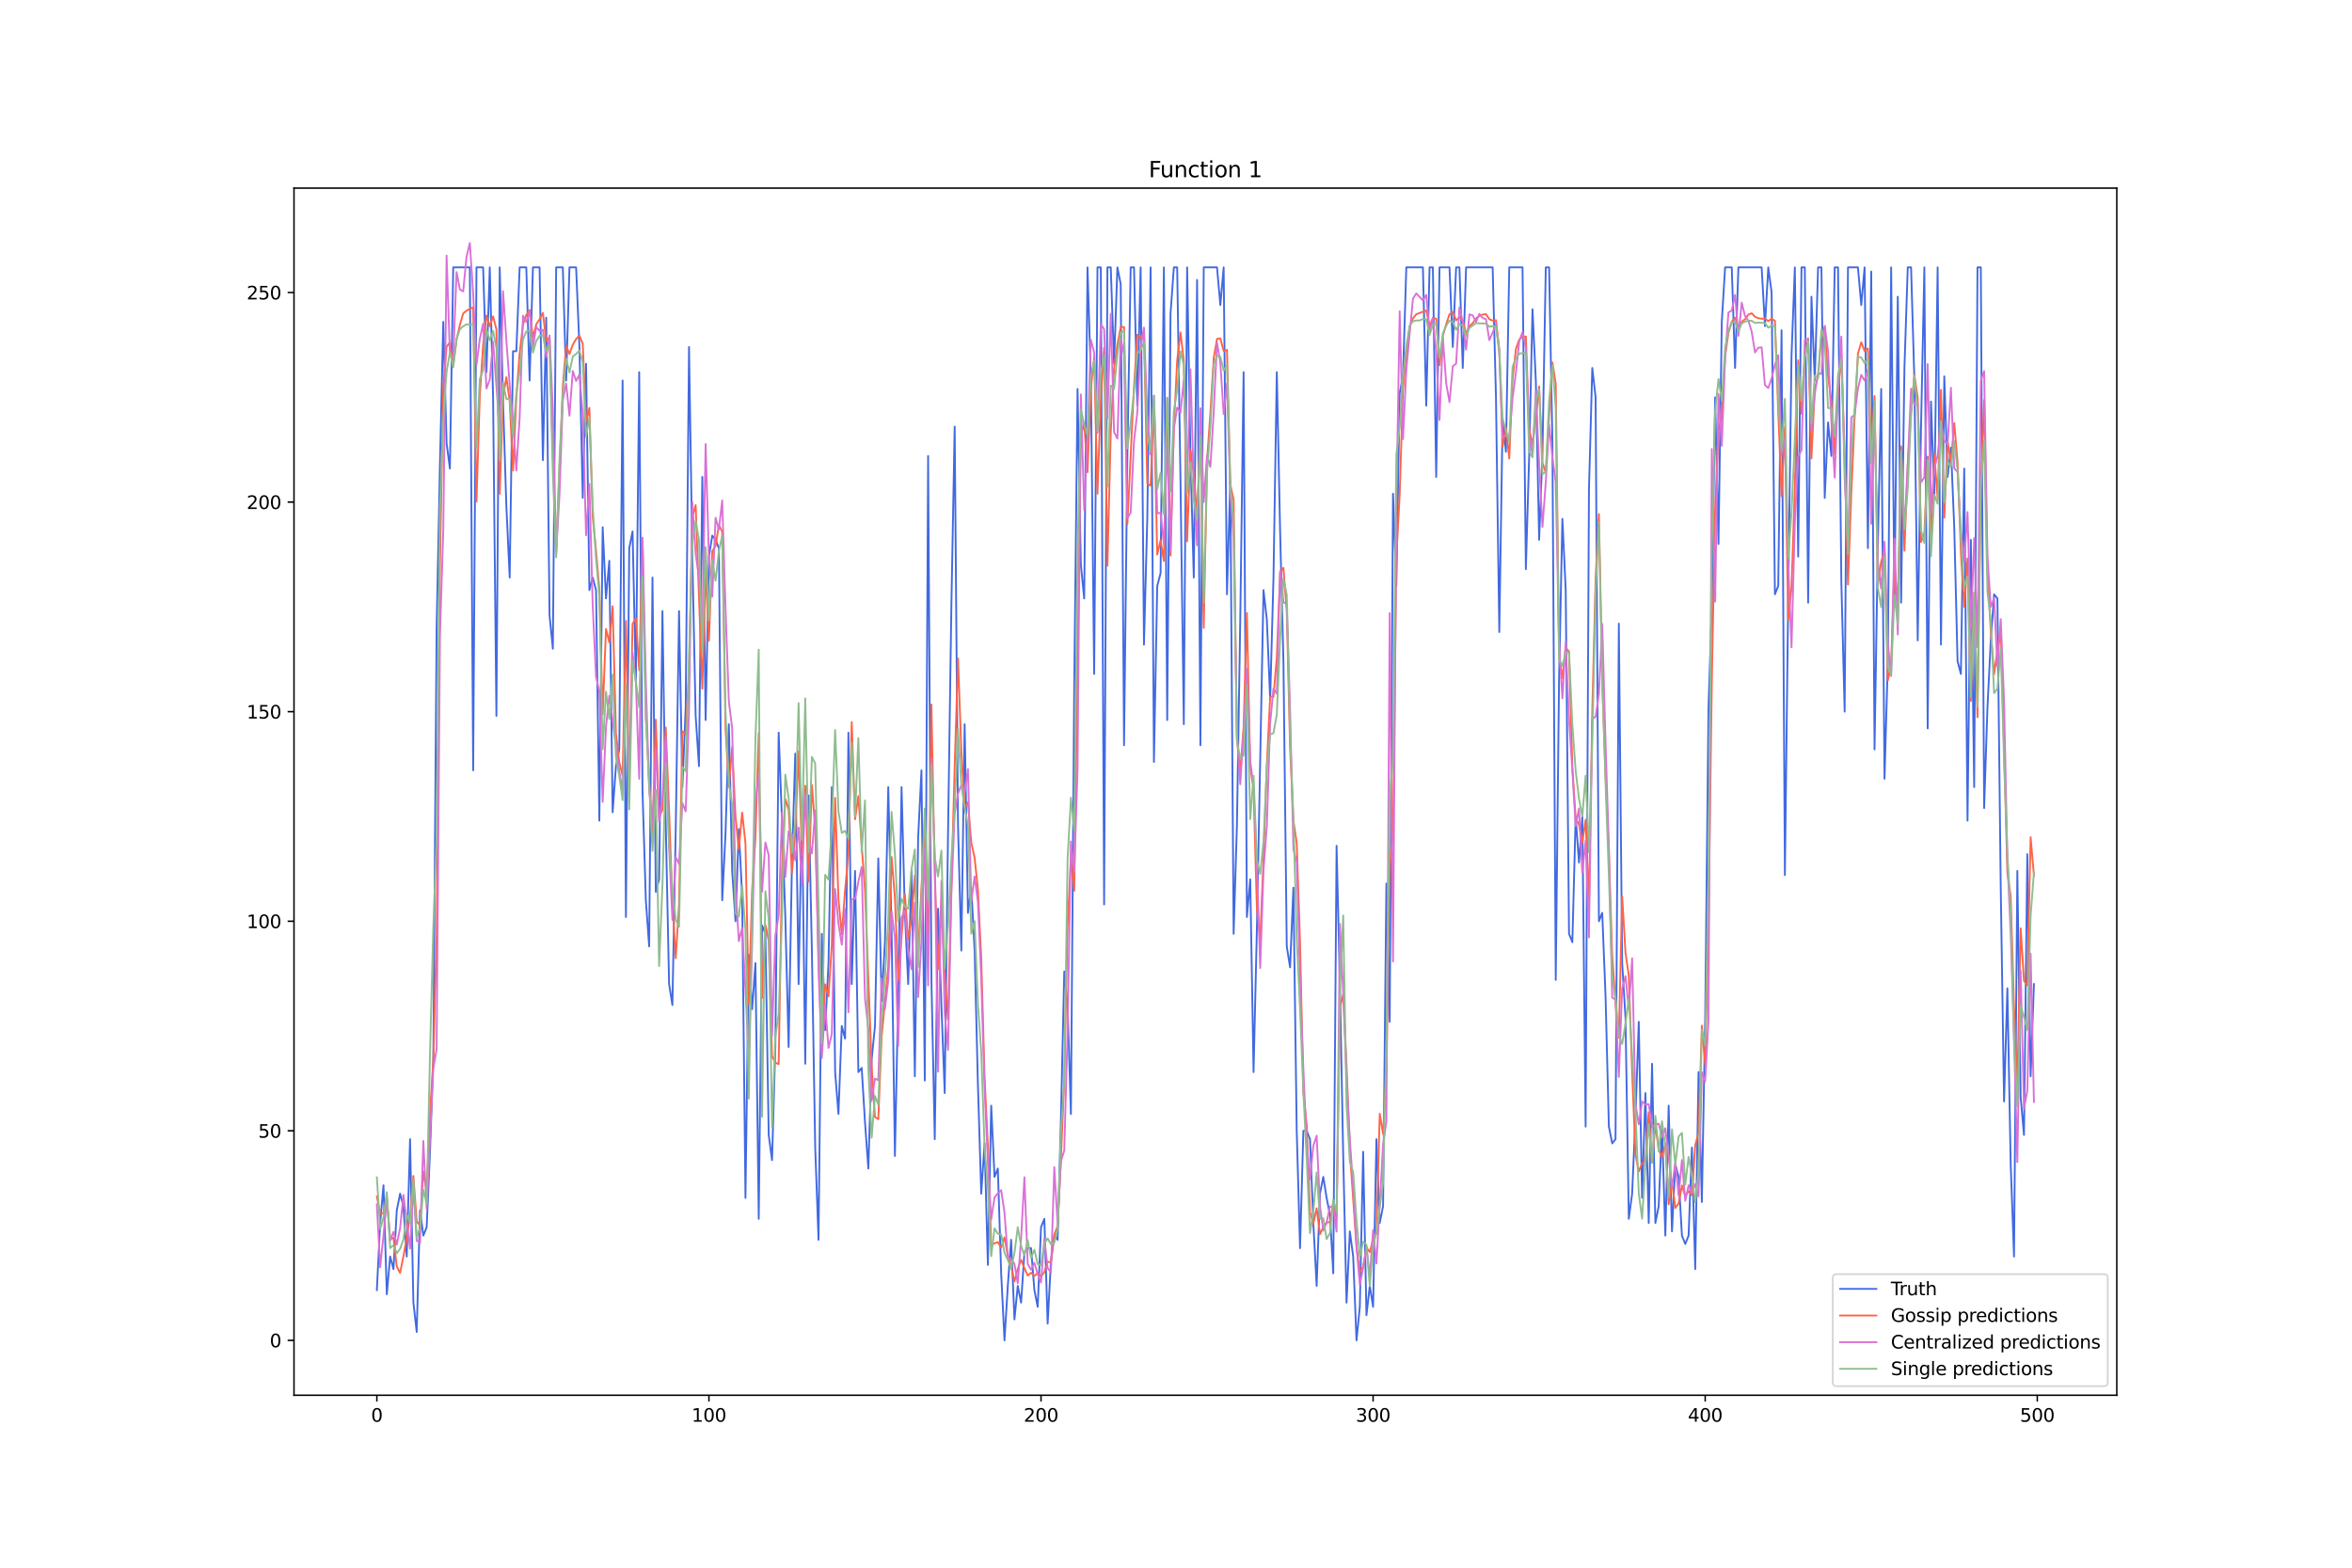 <?xml version="1.0" encoding="utf-8" standalone="no"?>
<!DOCTYPE svg PUBLIC "-//W3C//DTD SVG 1.1//EN"
  "http://www.w3.org/Graphics/SVG/1.1/DTD/svg11.dtd">
<svg xmlns:xlink="http://www.w3.org/1999/xlink" width="1296pt" height="864pt" viewBox="0 0 1296 864" xmlns="http://www.w3.org/2000/svg" version="1.1">
 <defs>
  <style type="text/css">*{stroke-linejoin: round; stroke-linecap: butt}</style>
 </defs>
 <g id="figure_1">
  <g id="patch_1">
   <path d="M 0 864 
L 1296 864 
L 1296 0 
L 0 0 
z
" style="fill: #ffffff"/>
  </g>
  <g id="axes_1">
   <g id="patch_2">
    <path d="M 162 768.96 
L 1166.4 768.96 
L 1166.4 103.68 
L 162 103.68 
z
" style="fill: #ffffff"/>
   </g>
   <g id="matplotlib.axis_1">
    <g id="xtick_1">
     <g id="line2d_1">
      <defs>
       <path id="m078c5bd0de" d="M 0 0 
L 0 3.5 
" style="stroke: #000000; stroke-width: 0.8"/>
      </defs>
      <g>
       <use xlink:href="#m078c5bd0de" x="207.655" y="768.96" style="stroke: #000000; stroke-width: 0.8"/>
      </g>
     </g>
     <g id="text_1">
      <!-- 0 -->
      <g transform="translate(204.473 783.558) scale(0.1 -0.1)">
       <defs>
        <path id="DejaVuSans-30" d="M 2034 4250 
Q 1547 4250 1301 3770 
Q 1056 3291 1056 2328 
Q 1056 1369 1301 889 
Q 1547 409 2034 409 
Q 2525 409 2770 889 
Q 3016 1369 3016 2328 
Q 3016 3291 2770 3770 
Q 2525 4250 2034 4250 
z
M 2034 4750 
Q 2819 4750 3233 4129 
Q 3647 3509 3647 2328 
Q 3647 1150 3233 529 
Q 2819 -91 2034 -91 
Q 1250 -91 836 529 
Q 422 1150 422 2328 
Q 422 3509 836 4129 
Q 1250 4750 2034 4750 
z
" transform="scale(0.016)"/>
       </defs>
       <use xlink:href="#DejaVuSans-30"/>
      </g>
     </g>
    </g>
    <g id="xtick_2">
     <g id="line2d_2">
      <g>
       <use xlink:href="#m078c5bd0de" x="390.639" y="768.96" style="stroke: #000000; stroke-width: 0.8"/>
      </g>
     </g>
     <g id="text_2">
      <!-- 100 -->
      <g transform="translate(381.095 783.558) scale(0.1 -0.1)">
       <defs>
        <path id="DejaVuSans-31" d="M 794 531 
L 1825 531 
L 1825 4091 
L 703 3866 
L 703 4441 
L 1819 4666 
L 2450 4666 
L 2450 531 
L 3481 531 
L 3481 0 
L 794 0 
L 794 531 
z
" transform="scale(0.016)"/>
       </defs>
       <use xlink:href="#DejaVuSans-31"/>
       <use xlink:href="#DejaVuSans-30" x="63.623"/>
       <use xlink:href="#DejaVuSans-30" x="127.246"/>
      </g>
     </g>
    </g>
    <g id="xtick_3">
     <g id="line2d_3">
      <g>
       <use xlink:href="#m078c5bd0de" x="573.623" y="768.96" style="stroke: #000000; stroke-width: 0.8"/>
      </g>
     </g>
     <g id="text_3">
      <!-- 200 -->
      <g transform="translate(564.079 783.558) scale(0.1 -0.1)">
       <defs>
        <path id="DejaVuSans-32" d="M 1228 531 
L 3431 531 
L 3431 0 
L 469 0 
L 469 531 
Q 828 903 1448 1529 
Q 2069 2156 2228 2338 
Q 2531 2678 2651 2914 
Q 2772 3150 2772 3378 
Q 2772 3750 2511 3984 
Q 2250 4219 1831 4219 
Q 1534 4219 1204 4116 
Q 875 4013 500 3803 
L 500 4441 
Q 881 4594 1212 4672 
Q 1544 4750 1819 4750 
Q 2544 4750 2975 4387 
Q 3406 4025 3406 3419 
Q 3406 3131 3298 2873 
Q 3191 2616 2906 2266 
Q 2828 2175 2409 1742 
Q 1991 1309 1228 531 
z
" transform="scale(0.016)"/>
       </defs>
       <use xlink:href="#DejaVuSans-32"/>
       <use xlink:href="#DejaVuSans-30" x="63.623"/>
       <use xlink:href="#DejaVuSans-30" x="127.246"/>
      </g>
     </g>
    </g>
    <g id="xtick_4">
     <g id="line2d_4">
      <g>
       <use xlink:href="#m078c5bd0de" x="756.607" y="768.96" style="stroke: #000000; stroke-width: 0.8"/>
      </g>
     </g>
     <g id="text_4">
      <!-- 300 -->
      <g transform="translate(747.063 783.558) scale(0.1 -0.1)">
       <defs>
        <path id="DejaVuSans-33" d="M 2597 2516 
Q 3050 2419 3304 2112 
Q 3559 1806 3559 1356 
Q 3559 666 3084 287 
Q 2609 -91 1734 -91 
Q 1441 -91 1130 -33 
Q 819 25 488 141 
L 488 750 
Q 750 597 1062 519 
Q 1375 441 1716 441 
Q 2309 441 2620 675 
Q 2931 909 2931 1356 
Q 2931 1769 2642 2001 
Q 2353 2234 1838 2234 
L 1294 2234 
L 1294 2753 
L 1863 2753 
Q 2328 2753 2575 2939 
Q 2822 3125 2822 3475 
Q 2822 3834 2567 4026 
Q 2313 4219 1838 4219 
Q 1578 4219 1281 4162 
Q 984 4106 628 3988 
L 628 4550 
Q 988 4650 1302 4700 
Q 1616 4750 1894 4750 
Q 2613 4750 3031 4423 
Q 3450 4097 3450 3541 
Q 3450 3153 3228 2886 
Q 3006 2619 2597 2516 
z
" transform="scale(0.016)"/>
       </defs>
       <use xlink:href="#DejaVuSans-33"/>
       <use xlink:href="#DejaVuSans-30" x="63.623"/>
       <use xlink:href="#DejaVuSans-30" x="127.246"/>
      </g>
     </g>
    </g>
    <g id="xtick_5">
     <g id="line2d_5">
      <g>
       <use xlink:href="#m078c5bd0de" x="939.591" y="768.96" style="stroke: #000000; stroke-width: 0.8"/>
      </g>
     </g>
     <g id="text_5">
      <!-- 400 -->
      <g transform="translate(930.047 783.558) scale(0.1 -0.1)">
       <defs>
        <path id="DejaVuSans-34" d="M 2419 4116 
L 825 1625 
L 2419 1625 
L 2419 4116 
z
M 2253 4666 
L 3047 4666 
L 3047 1625 
L 3713 1625 
L 3713 1100 
L 3047 1100 
L 3047 0 
L 2419 0 
L 2419 1100 
L 313 1100 
L 313 1709 
L 2253 4666 
z
" transform="scale(0.016)"/>
       </defs>
       <use xlink:href="#DejaVuSans-34"/>
       <use xlink:href="#DejaVuSans-30" x="63.623"/>
       <use xlink:href="#DejaVuSans-30" x="127.246"/>
      </g>
     </g>
    </g>
    <g id="xtick_6">
     <g id="line2d_6">
      <g>
       <use xlink:href="#m078c5bd0de" x="1122.575" y="768.96" style="stroke: #000000; stroke-width: 0.8"/>
      </g>
     </g>
     <g id="text_6">
      <!-- 500 -->
      <g transform="translate(1113.032 783.558) scale(0.1 -0.1)">
       <defs>
        <path id="DejaVuSans-35" d="M 691 4666 
L 3169 4666 
L 3169 4134 
L 1269 4134 
L 1269 2991 
Q 1406 3038 1543 3061 
Q 1681 3084 1819 3084 
Q 2600 3084 3056 2656 
Q 3513 2228 3513 1497 
Q 3513 744 3044 326 
Q 2575 -91 1722 -91 
Q 1428 -91 1123 -41 
Q 819 9 494 109 
L 494 744 
Q 775 591 1075 516 
Q 1375 441 1709 441 
Q 2250 441 2565 725 
Q 2881 1009 2881 1497 
Q 2881 1984 2565 2268 
Q 2250 2553 1709 2553 
Q 1456 2553 1204 2497 
Q 953 2441 691 2322 
L 691 4666 
z
" transform="scale(0.016)"/>
       </defs>
       <use xlink:href="#DejaVuSans-35"/>
       <use xlink:href="#DejaVuSans-30" x="63.623"/>
       <use xlink:href="#DejaVuSans-30" x="127.246"/>
      </g>
     </g>
    </g>
   </g>
   <g id="matplotlib.axis_2">
    <g id="ytick_1">
     <g id="line2d_7">
      <defs>
       <path id="md759201340" d="M 0 0 
L -3.5 0 
" style="stroke: #000000; stroke-width: 0.8"/>
      </defs>
      <g>
       <use xlink:href="#md759201340" x="162" y="738.72" style="stroke: #000000; stroke-width: 0.8"/>
      </g>
     </g>
     <g id="text_7">
      <!-- 0 -->
      <g transform="translate(148.637 742.519) scale(0.1 -0.1)">
       <use xlink:href="#DejaVuSans-30"/>
      </g>
     </g>
    </g>
    <g id="ytick_2">
     <g id="line2d_8">
      <g>
       <use xlink:href="#md759201340" x="162" y="623.22" style="stroke: #000000; stroke-width: 0.8"/>
      </g>
     </g>
     <g id="text_8">
      <!-- 50 -->
      <g transform="translate(142.275 627.019) scale(0.1 -0.1)">
       <use xlink:href="#DejaVuSans-35"/>
       <use xlink:href="#DejaVuSans-30" x="63.623"/>
      </g>
     </g>
    </g>
    <g id="ytick_3">
     <g id="line2d_9">
      <g>
       <use xlink:href="#md759201340" x="162" y="507.72" style="stroke: #000000; stroke-width: 0.8"/>
      </g>
     </g>
     <g id="text_9">
      <!-- 100 -->
      <g transform="translate(135.912 511.519) scale(0.1 -0.1)">
       <use xlink:href="#DejaVuSans-31"/>
       <use xlink:href="#DejaVuSans-30" x="63.623"/>
       <use xlink:href="#DejaVuSans-30" x="127.246"/>
      </g>
     </g>
    </g>
    <g id="ytick_4">
     <g id="line2d_10">
      <g>
       <use xlink:href="#md759201340" x="162" y="392.22" style="stroke: #000000; stroke-width: 0.8"/>
      </g>
     </g>
     <g id="text_10">
      <!-- 150 -->
      <g transform="translate(135.912 396.019) scale(0.1 -0.1)">
       <use xlink:href="#DejaVuSans-31"/>
       <use xlink:href="#DejaVuSans-35" x="63.623"/>
       <use xlink:href="#DejaVuSans-30" x="127.246"/>
      </g>
     </g>
    </g>
    <g id="ytick_5">
     <g id="line2d_11">
      <g>
       <use xlink:href="#md759201340" x="162" y="276.72" style="stroke: #000000; stroke-width: 0.8"/>
      </g>
     </g>
     <g id="text_11">
      <!-- 200 -->
      <g transform="translate(135.912 280.519) scale(0.1 -0.1)">
       <use xlink:href="#DejaVuSans-32"/>
       <use xlink:href="#DejaVuSans-30" x="63.623"/>
       <use xlink:href="#DejaVuSans-30" x="127.246"/>
      </g>
     </g>
    </g>
    <g id="ytick_6">
     <g id="line2d_12">
      <g>
       <use xlink:href="#md759201340" x="162" y="161.219" style="stroke: #000000; stroke-width: 0.8"/>
      </g>
     </g>
     <g id="text_12">
      <!-- 250 -->
      <g transform="translate(135.912 165.019) scale(0.1 -0.1)">
       <use xlink:href="#DejaVuSans-32"/>
       <use xlink:href="#DejaVuSans-35" x="63.623"/>
       <use xlink:href="#DejaVuSans-30" x="127.246"/>
      </g>
     </g>
    </g>
   </g>
   <g id="line2d_13">
    <path d="M 207.655 711 
L 209.484 674.04 
L 211.314 653.25 
L 213.144 713.31 
L 214.974 692.52 
L 216.804 699.45 
L 218.634 667.11 
L 220.463 657.87 
L 222.293 664.8 
L 224.123 692.52 
L 225.953 627.84 
L 227.783 717.93 
L 229.613 734.1 
L 231.442 667.11 
L 233.272 680.97 
L 235.102 676.35 
L 236.932 634.77 
L 238.762 583.95 
L 240.592 346.02 
L 242.422 255.929 
L 244.251 177.389 
L 246.081 244.379 
L 247.911 258.239 
L 249.741 147.359 
L 258.89 147.359 
L 260.72 424.56 
L 262.55 147.359 
L 266.209 147.359 
L 268.039 205.109 
L 269.869 147.359 
L 271.699 218.969 
L 273.529 394.53 
L 275.359 147.359 
L 277.189 221.279 
L 279.018 279.03 
L 280.848 318.3 
L 282.678 193.559 
L 284.508 193.559 
L 286.338 147.359 
L 289.997 147.359 
L 291.827 209.729 
L 293.657 147.359 
L 297.317 147.359 
L 299.147 253.619 
L 300.976 175.079 
L 302.806 339.09 
L 304.636 357.57 
L 306.466 147.359 
L 310.126 147.359 
L 311.956 209.729 
L 313.785 147.359 
L 317.445 147.359 
L 319.275 191.249 
L 321.105 274.41 
L 322.935 200.489 
L 324.764 325.23 
L 326.594 318.3 
L 328.424 325.23 
L 330.254 452.28 
L 332.084 290.58 
L 333.914 329.85 
L 335.743 309.06 
L 337.573 447.66 
L 339.403 422.25 
L 341.233 413.01 
L 343.063 209.729 
L 344.893 505.41 
L 346.723 302.13 
L 348.552 292.89 
L 350.382 376.05 
L 352.212 205.109 
L 354.042 436.11 
L 355.872 496.17 
L 357.702 521.58 
L 359.531 318.3 
L 361.361 491.55 
L 363.191 484.62 
L 365.021 336.78 
L 366.851 454.59 
L 368.681 542.37 
L 370.51 553.92 
L 372.34 456.9 
L 374.17 336.78 
L 376 433.8 
L 377.83 389.91 
L 379.66 191.249 
L 381.489 306.75 
L 383.319 394.53 
L 385.149 422.25 
L 386.979 262.859 
L 388.809 396.84 
L 390.639 306.75 
L 392.469 295.2 
L 394.298 297.51 
L 396.128 302.13 
L 397.958 496.17 
L 399.788 459.21 
L 401.618 399.15 
L 403.448 480 
L 405.277 507.72 
L 407.107 456.9 
L 408.937 493.86 
L 410.767 660.18 
L 412.597 526.2 
L 414.427 556.23 
L 416.256 530.82 
L 418.086 671.73 
L 419.916 510.03 
L 421.746 514.65 
L 423.576 625.53 
L 425.406 639.39 
L 427.236 577.02 
L 429.065 403.77 
L 430.895 452.28 
L 432.725 505.41 
L 434.555 577.02 
L 436.385 475.38 
L 438.215 415.32 
L 440.044 542.37 
L 441.874 445.35 
L 443.704 586.26 
L 445.534 438.42 
L 447.364 523.89 
L 449.194 632.46 
L 451.023 683.28 
L 452.853 514.65 
L 454.683 567.78 
L 456.513 530.82 
L 458.343 433.8 
L 460.173 590.88 
L 462.003 613.98 
L 463.832 565.47 
L 465.662 572.4 
L 467.492 403.77 
L 469.322 542.37 
L 471.152 480 
L 472.982 590.88 
L 474.811 588.57 
L 476.641 618.6 
L 478.471 644.01 
L 480.301 583.95 
L 482.131 565.47 
L 483.961 473.07 
L 485.79 551.61 
L 487.62 519.27 
L 489.45 433.8 
L 491.28 512.34 
L 493.11 637.08 
L 494.94 549.3 
L 496.77 433.8 
L 498.599 503.1 
L 500.429 542.37 
L 502.259 480 
L 504.089 593.19 
L 505.919 461.52 
L 507.749 424.56 
L 509.578 595.5 
L 511.408 251.309 
L 513.238 540.06 
L 515.068 627.84 
L 516.898 500.79 
L 518.728 553.92 
L 520.557 602.43 
L 522.387 459.21 
L 524.217 334.47 
L 526.047 235.139 
L 527.877 454.59 
L 529.707 523.89 
L 531.536 399.15 
L 533.366 503.1 
L 535.196 489.24 
L 537.026 523.89 
L 538.856 597.81 
L 540.686 657.87 
L 542.516 630.15 
L 544.345 697.14 
L 546.175 609.36 
L 548.005 648.63 
L 549.835 644.01 
L 551.665 701.76 
L 553.495 738.72 
L 555.324 708.69 
L 557.154 683.28 
L 558.984 727.17 
L 560.814 708.69 
L 562.644 717.93 
L 564.474 690.21 
L 566.303 687.9 
L 568.133 687.9 
L 569.963 711 
L 571.793 720.24 
L 573.623 676.35 
L 575.453 671.73 
L 577.283 729.48 
L 579.112 694.83 
L 580.942 680.97 
L 582.772 683.28 
L 584.602 616.29 
L 586.432 535.44 
L 588.262 553.92 
L 590.091 613.98 
L 591.921 378.36 
L 593.751 214.349 
L 595.581 311.37 
L 597.411 329.85 
L 599.241 147.359 
L 601.07 207.419 
L 602.9 371.43 
L 604.73 147.359 
L 606.56 147.359 
L 608.39 498.48 
L 610.22 147.359 
L 612.05 147.359 
L 613.879 200.489 
L 615.709 147.359 
L 617.539 156.599 
L 619.369 410.7 
L 621.199 251.309 
L 623.029 147.359 
L 624.858 147.359 
L 626.688 223.589 
L 628.518 147.359 
L 630.348 355.26 
L 632.178 285.96 
L 634.008 147.359 
L 635.837 419.94 
L 637.667 322.92 
L 639.497 315.99 
L 641.327 147.359 
L 643.157 396.84 
L 644.987 172.769 
L 646.817 147.359 
L 648.646 147.359 
L 650.476 265.169 
L 652.306 399.15 
L 654.136 147.359 
L 655.966 251.309 
L 657.796 318.3 
L 659.625 154.289 
L 661.455 410.7 
L 663.285 147.359 
L 670.604 147.359 
L 672.434 168.149 
L 674.264 147.359 
L 676.094 327.54 
L 677.924 265.169 
L 679.754 514.65 
L 681.583 454.59 
L 683.413 341.4 
L 685.243 205.109 
L 687.073 505.41 
L 688.903 484.62 
L 690.733 590.88 
L 692.563 512.34 
L 696.222 325.23 
L 698.052 341.4 
L 699.882 385.29 
L 701.712 318.3 
L 703.542 205.109 
L 705.371 292.89 
L 707.201 364.5 
L 709.031 521.58 
L 710.861 533.13 
L 712.691 489.24 
L 714.521 623.22 
L 716.35 687.9 
L 718.18 623.22 
L 720.01 623.22 
L 721.84 627.84 
L 723.67 674.04 
L 725.5 708.69 
L 727.33 657.87 
L 729.159 648.63 
L 730.989 660.18 
L 732.819 669.42 
L 734.649 701.76 
L 736.479 466.14 
L 738.309 542.37 
L 740.138 637.08 
L 741.968 717.93 
L 743.798 678.66 
L 745.628 692.52 
L 747.458 738.72 
L 749.288 720.24 
L 751.117 634.77 
L 752.947 724.86 
L 754.777 708.69 
L 756.607 720.24 
L 758.437 627.84 
L 760.267 674.04 
L 762.097 664.8 
L 763.926 486.93 
L 765.756 563.16 
L 767.586 272.1 
L 769.416 322.92 
L 771.246 216.659 
L 773.076 207.419 
L 774.905 147.359 
L 784.055 147.359 
L 785.884 223.589 
L 787.714 147.359 
L 789.544 147.359 
L 791.374 262.859 
L 793.204 147.359 
L 798.693 147.359 
L 800.523 191.249 
L 802.353 147.359 
L 804.183 147.359 
L 806.013 202.799 
L 807.843 147.359 
L 822.481 147.359 
L 824.311 218.969 
L 826.141 348.33 
L 827.971 230.519 
L 829.801 248.999 
L 831.63 147.359 
L 838.95 147.359 
L 840.78 313.68 
L 842.61 251.309 
L 844.439 170.459 
L 846.269 209.729 
L 848.099 297.51 
L 849.929 248.999 
L 851.759 147.359 
L 853.589 147.359 
L 855.418 244.379 
L 857.248 540.06 
L 859.078 373.74 
L 860.908 285.96 
L 862.738 325.23 
L 864.568 514.65 
L 866.397 519.27 
L 868.227 449.97 
L 870.057 475.38 
L 871.887 449.97 
L 873.717 620.91 
L 875.547 269.789 
L 877.377 202.799 
L 879.206 218.969 
L 881.036 507.72 
L 882.866 503.1 
L 884.696 549.3 
L 886.526 620.91 
L 888.356 630.15 
L 890.185 627.84 
L 892.015 343.71 
L 893.845 530.82 
L 895.675 560.85 
L 897.505 671.73 
L 899.335 657.87 
L 901.164 616.29 
L 902.994 563.16 
L 904.824 660.18 
L 906.654 602.43 
L 908.484 674.04 
L 910.314 586.26 
L 912.144 674.04 
L 913.973 664.8 
L 915.803 620.91 
L 917.633 680.97 
L 919.463 609.36 
L 921.293 678.66 
L 923.123 641.7 
L 924.952 648.63 
L 926.782 680.97 
L 928.612 685.59 
L 930.442 680.97 
L 932.272 632.46 
L 934.102 699.45 
L 935.931 590.88 
L 937.761 662.49 
L 939.591 560.85 
L 941.421 389.91 
L 943.251 334.47 
L 945.081 218.969 
L 946.911 299.82 
L 948.74 177.389 
L 950.57 147.359 
L 954.23 147.359 
L 956.06 202.799 
L 957.89 147.359 
L 970.698 147.359 
L 972.528 179.699 
L 974.358 147.359 
L 976.188 161.219 
L 978.018 327.54 
L 979.848 322.92 
L 981.678 182.009 
L 983.507 482.31 
L 985.337 329.85 
L 987.167 195.869 
L 988.997 147.359 
L 990.827 306.75 
L 992.657 147.359 
L 994.486 147.359 
L 996.316 332.16 
L 998.146 163.529 
L 999.976 209.729 
L 1001.806 147.359 
L 1003.636 147.359 
L 1005.465 274.41 
L 1007.295 232.829 
L 1009.125 251.309 
L 1010.955 147.359 
L 1012.785 147.359 
L 1014.615 320.61 
L 1016.444 392.22 
L 1018.274 147.359 
L 1023.764 147.359 
L 1025.594 168.149 
L 1027.424 147.359 
L 1029.253 302.13 
L 1031.083 149.669 
L 1032.913 413.01 
L 1034.743 299.82 
L 1036.573 214.349 
L 1038.403 429.18 
L 1040.232 364.5 
L 1042.062 147.359 
L 1043.892 332.16 
L 1045.722 163.529 
L 1047.552 332.16 
L 1049.382 202.799 
L 1051.211 147.359 
L 1053.041 147.359 
L 1054.871 209.729 
L 1056.701 352.95 
L 1058.531 235.139 
L 1060.361 147.359 
L 1062.191 401.46 
L 1064.02 221.279 
L 1065.85 274.41 
L 1067.68 147.359 
L 1069.51 355.26 
L 1071.34 207.419 
L 1073.17 262.859 
L 1074.999 246.689 
L 1076.829 290.58 
L 1078.659 364.5 
L 1080.489 371.43 
L 1082.319 258.239 
L 1084.149 452.28 
L 1085.978 297.51 
L 1087.808 433.8 
L 1089.638 147.359 
L 1091.468 147.359 
L 1093.298 445.35 
L 1095.128 389.91 
L 1096.958 352.95 
L 1098.787 327.54 
L 1100.617 329.85 
L 1102.447 489.24 
L 1104.277 607.05 
L 1106.107 544.68 
L 1107.937 641.7 
L 1109.766 692.52 
L 1111.596 480 
L 1113.426 604.74 
L 1115.256 625.53 
L 1117.086 470.76 
L 1118.916 593.19 
L 1120.745 542.37 
L 1120.745 542.37 
" clip-path="url(#p392204b1da)" style="fill: none; stroke: #4169e1; stroke-linecap: square"/>
   </g>
   <g id="line2d_14">
    <path d="M 207.655 659.42 
L 209.484 668.851 
L 211.314 668.648 
L 213.144 659.782 
L 214.974 683.081 
L 216.804 682.109 
L 218.634 698.073 
L 220.463 701.511 
L 222.293 692.442 
L 224.123 682.198 
L 225.953 670.103 
L 227.783 648.096 
L 229.613 673.176 
L 231.442 675.426 
L 233.272 645.631 
L 235.102 656.851 
L 236.932 613.299 
L 238.762 584.431 
L 240.592 514.97 
L 242.422 311.793 
L 244.251 212.872 
L 246.081 191.039 
L 247.911 188.703 
L 249.741 201.386 
L 251.571 187.132 
L 253.401 179.07 
L 255.23 172.735 
L 257.06 171.188 
L 260.72 169.337 
L 262.55 276.488 
L 264.38 218.054 
L 266.209 190.104 
L 268.039 173.921 
L 269.869 179.797 
L 271.699 174.359 
L 273.529 181.497 
L 275.359 272.163 
L 277.189 218.977 
L 279.018 207.896 
L 280.848 221.032 
L 282.678 259.343 
L 284.508 219.155 
L 286.338 194.597 
L 288.168 178.96 
L 289.997 173.645 
L 291.827 170.929 
L 293.657 186.015 
L 295.487 178.752 
L 297.317 175.986 
L 299.147 172.468 
L 300.976 187.909 
L 302.806 185.953 
L 304.636 252.052 
L 306.466 303.836 
L 310.126 212.829 
L 311.956 190.546 
L 313.785 195.095 
L 315.615 189.989 
L 317.445 186.859 
L 319.275 184.948 
L 321.105 189.356 
L 322.935 232.372 
L 324.764 224.8 
L 326.594 284.985 
L 328.424 303.452 
L 330.254 324.703 
L 332.084 393.833 
L 333.914 346.641 
L 335.743 353.971 
L 337.573 334.129 
L 339.403 404.168 
L 341.233 420.144 
L 343.063 427.503 
L 344.893 342.244 
L 346.723 433.363 
L 348.552 343.824 
L 350.382 340.603 
L 352.212 369.394 
L 354.042 298.36 
L 355.872 394.227 
L 357.702 431.438 
L 359.531 460.011 
L 361.361 396.609 
L 363.191 450.498 
L 365.021 446.264 
L 366.851 400.973 
L 368.681 446.724 
L 370.51 497.549 
L 372.34 528.152 
L 374.17 498.274 
L 376 403.027 
L 377.83 404.641 
L 379.66 370.337 
L 381.489 284.92 
L 383.319 278.381 
L 386.979 379.558 
L 388.809 314.472 
L 390.639 353.066 
L 392.469 303.852 
L 394.298 300.821 
L 396.128 289.343 
L 397.958 293.025 
L 399.788 401.684 
L 401.618 433.641 
L 403.448 411.731 
L 405.277 450.134 
L 407.107 468.181 
L 408.937 447.822 
L 410.767 464.781 
L 412.597 553.477 
L 414.427 490.679 
L 416.256 462.059 
L 418.086 403.949 
L 419.916 550.108 
L 421.746 509.775 
L 423.576 518.466 
L 425.406 582.219 
L 427.236 585.568 
L 429.065 586.513 
L 430.895 480.82 
L 432.725 440.386 
L 434.555 446.099 
L 436.385 480.956 
L 438.215 458.539 
L 440.044 413.987 
L 441.874 471.205 
L 443.704 433.039 
L 445.534 485.871 
L 447.364 432.601 
L 449.194 456.744 
L 451.023 527.725 
L 452.853 579.394 
L 454.683 542.523 
L 456.513 549.124 
L 458.343 520.849 
L 460.173 439.748 
L 462.003 495.644 
L 463.832 514.849 
L 465.662 490.553 
L 467.492 470.452 
L 469.322 397.963 
L 471.152 451.548 
L 472.982 438.771 
L 474.811 465.927 
L 476.641 490.816 
L 480.301 587.445 
L 482.131 615.653 
L 483.961 616.817 
L 485.79 571.312 
L 489.45 532.932 
L 491.28 472.3 
L 493.11 494.734 
L 494.94 540.298 
L 498.599 492.86 
L 500.429 517.582 
L 502.259 506.135 
L 504.089 482.311 
L 505.919 525.101 
L 509.578 453.227 
L 511.408 527.405 
L 513.238 388.265 
L 515.068 482.191 
L 516.898 534.098 
L 518.728 496.753 
L 520.557 536.766 
L 522.387 561.868 
L 524.217 488.304 
L 526.047 422.512 
L 527.877 362.868 
L 529.707 413.638 
L 531.536 445.1 
L 533.366 442.131 
L 535.196 464.429 
L 537.026 472.706 
L 538.856 490.267 
L 540.686 528.074 
L 542.516 593.612 
L 544.345 631.456 
L 546.175 686.179 
L 548.005 685.207 
L 549.835 684.578 
L 551.665 687.624 
L 553.495 681.927 
L 555.324 691.9 
L 557.154 697.903 
L 558.984 706.275 
L 560.814 699.277 
L 562.644 694.386 
L 564.474 698.839 
L 566.303 702.973 
L 568.133 701.45 
L 569.963 703.232 
L 571.793 701.586 
L 573.623 703.538 
L 575.453 701.132 
L 577.283 695.43 
L 579.112 695.749 
L 580.942 680.504 
L 582.772 675.637 
L 584.602 638.599 
L 586.432 595.34 
L 588.262 509.88 
L 590.091 473.432 
L 591.921 490.917 
L 595.581 240.421 
L 597.411 233.168 
L 599.241 260.262 
L 601.07 214.463 
L 602.9 196.813 
L 604.73 272.115 
L 606.56 219.949 
L 608.39 191.707 
L 610.22 311.82 
L 612.05 237.973 
L 613.879 203.016 
L 615.709 189.884 
L 617.539 180.232 
L 619.369 180.195 
L 621.199 288.822 
L 624.858 213.061 
L 626.688 184.497 
L 628.518 186.239 
L 630.348 182.864 
L 632.178 266.421 
L 634.008 267.691 
L 635.837 221.53 
L 637.667 305.656 
L 639.497 297.745 
L 641.327 309.204 
L 643.157 219.452 
L 644.987 306.179 
L 646.817 235.984 
L 648.646 198.635 
L 650.476 183.202 
L 652.306 199.149 
L 654.136 298.344 
L 655.966 247.934 
L 657.796 261.388 
L 659.625 284.31 
L 661.455 237.897 
L 663.285 346.076 
L 665.115 253.641 
L 666.945 227.587 
L 668.775 197.26 
L 670.604 186.75 
L 672.434 186.527 
L 674.264 193.403 
L 676.094 192.805 
L 677.924 266.959 
L 679.754 275.419 
L 681.583 407.014 
L 683.413 425.365 
L 685.243 400.781 
L 687.073 337.865 
L 688.903 422.674 
L 690.733 434.817 
L 692.563 500.584 
L 694.392 517.758 
L 696.222 472.762 
L 698.052 421.429 
L 699.882 383.952 
L 701.712 383.928 
L 703.542 362.323 
L 705.371 315.656 
L 707.201 312.923 
L 709.031 336.926 
L 710.861 411.977 
L 712.691 452.221 
L 714.521 464.637 
L 716.35 519.086 
L 718.18 602.049 
L 720.01 619.88 
L 721.84 668.137 
L 723.67 674.457 
L 725.5 665.916 
L 727.33 680.19 
L 729.159 676.35 
L 730.989 673.682 
L 732.819 673.596 
L 734.649 662.835 
L 736.479 671.624 
L 738.309 555.243 
L 740.138 547.942 
L 741.968 586.877 
L 743.798 634.963 
L 747.458 686.827 
L 749.288 701.14 
L 751.117 698.323 
L 752.947 687.486 
L 754.777 690.082 
L 756.607 683.122 
L 758.437 679.796 
L 760.267 613.825 
L 762.097 624.998 
L 763.926 591.321 
L 765.756 476.686 
L 767.586 459.576 
L 769.416 307.059 
L 771.246 272.653 
L 773.076 214.883 
L 774.905 195.052 
L 776.735 179.952 
L 778.565 175.495 
L 780.395 173.183 
L 784.055 171.812 
L 785.884 171.059 
L 787.714 179.851 
L 789.544 175.105 
L 791.374 175.621 
L 793.204 201.263 
L 795.034 185.086 
L 796.864 178.725 
L 798.693 173.204 
L 800.523 171.981 
L 802.353 176.545 
L 804.183 174.954 
L 806.013 176.452 
L 807.843 184.018 
L 809.672 179.733 
L 811.502 178.148 
L 813.332 175.483 
L 815.162 174.103 
L 816.992 173.332 
L 818.822 173.148 
L 820.651 175.961 
L 822.481 176.668 
L 824.311 176.47 
L 826.141 192.726 
L 827.971 246.212 
L 829.801 235.547 
L 831.63 252.731 
L 833.46 209.076 
L 835.29 192.314 
L 837.12 187.224 
L 838.95 185.5 
L 840.78 185.443 
L 842.61 236.47 
L 844.439 244.774 
L 846.269 230.623 
L 848.099 212.988 
L 849.929 255.119 
L 851.759 260.597 
L 853.589 229.01 
L 855.418 199.703 
L 857.248 211.464 
L 859.078 360.451 
L 860.908 373.817 
L 862.738 356.902 
L 864.568 359.054 
L 866.397 422.305 
L 868.227 451.027 
L 870.057 454.411 
L 871.887 464.396 
L 873.717 451.767 
L 875.547 498.598 
L 877.377 391.272 
L 879.206 318.76 
L 881.036 283.283 
L 882.866 374.682 
L 884.696 428.498 
L 886.526 469.984 
L 888.356 526.528 
L 890.185 552.924 
L 892.015 571.937 
L 893.845 493.939 
L 895.675 525.078 
L 897.505 537.646 
L 899.335 590.683 
L 901.164 635.96 
L 902.994 645.642 
L 904.824 641.066 
L 906.654 639.728 
L 908.484 612.955 
L 910.314 640.807 
L 912.144 620.012 
L 913.973 633.444 
L 915.803 637.904 
L 917.633 630.116 
L 919.463 663.744 
L 921.293 651.236 
L 923.123 665.755 
L 924.952 663.251 
L 926.782 653.359 
L 928.612 659.276 
L 930.442 656.424 
L 932.272 658.687 
L 934.102 631.217 
L 935.931 624.088 
L 937.761 565.252 
L 939.591 586.786 
L 941.421 509.49 
L 943.251 375.323 
L 945.081 280.809 
L 946.911 237.036 
L 948.74 230.107 
L 950.57 196.205 
L 952.4 183.43 
L 954.23 177.296 
L 956.06 175.101 
L 957.89 180.5 
L 959.719 177.336 
L 961.549 175.92 
L 963.379 173.375 
L 965.209 172.657 
L 967.039 174.593 
L 968.869 175.375 
L 970.698 175.662 
L 972.528 175.589 
L 974.358 176.973 
L 976.188 175.672 
L 978.018 176.77 
L 979.848 226.891 
L 981.678 273.479 
L 983.507 235.185 
L 985.337 341.76 
L 987.167 323.697 
L 988.997 268.155 
L 990.827 198.598 
L 992.657 227.98 
L 994.486 197.51 
L 996.316 186.507 
L 998.146 252.645 
L 999.976 214.41 
L 1001.806 206.977 
L 1003.636 185.14 
L 1005.465 180.142 
L 1007.295 207.535 
L 1009.125 220.96 
L 1010.955 250.507 
L 1012.785 215.272 
L 1014.615 196.939 
L 1016.444 249.8 
L 1018.274 322.146 
L 1020.104 271.712 
L 1021.934 230.23 
L 1023.764 194.896 
L 1025.594 188.601 
L 1027.424 193.415 
L 1029.253 192.08 
L 1031.083 246.238 
L 1032.913 218.305 
L 1034.743 322.828 
L 1036.573 309.563 
L 1038.403 303.152 
L 1040.232 375.034 
L 1042.062 366.464 
L 1043.892 311.676 
L 1045.722 333.717 
L 1047.552 245.945 
L 1049.382 303.561 
L 1051.211 256.496 
L 1053.041 227.709 
L 1054.871 206.585 
L 1056.701 219.291 
L 1058.531 298.721 
L 1060.361 293.893 
L 1062.191 251.636 
L 1064.02 296.132 
L 1065.85 250.168 
L 1067.68 274.823 
L 1069.51 214.863 
L 1071.34 285.334 
L 1073.17 243.334 
L 1074.999 255.021 
L 1076.829 233.151 
L 1078.659 254.782 
L 1080.489 304.707 
L 1082.319 334.515 
L 1084.149 307.762 
L 1085.978 386.309 
L 1087.808 326.693 
L 1089.638 395.306 
L 1091.468 270.159 
L 1093.298 220.449 
L 1095.128 313.376 
L 1096.958 348.153 
L 1098.787 371.558 
L 1102.447 345.498 
L 1106.107 481.082 
L 1107.937 493.842 
L 1109.766 554.543 
L 1111.596 597.756 
L 1113.426 511.625 
L 1115.256 540.508 
L 1117.086 543.003 
L 1118.916 461.414 
L 1120.745 482.649 
L 1120.745 482.649 
" clip-path="url(#p392204b1da)" style="fill: none; stroke: #ff6347; stroke-linecap: square"/>
   </g>
   <g id="line2d_15">
    <path d="M 207.655 663.767 
L 209.484 698.448 
L 211.314 680.777 
L 213.144 660.59 
L 214.974 683.908 
L 216.804 678.89 
L 218.634 685.912 
L 220.463 676.921 
L 222.293 658.526 
L 225.953 688.176 
L 227.783 654.178 
L 229.613 683.82 
L 231.442 684.976 
L 233.272 628.794 
L 235.102 666.241 
L 238.762 588.822 
L 240.592 578.348 
L 242.422 350.769 
L 244.251 292.255 
L 246.081 140.834 
L 247.911 195.439 
L 249.741 197.163 
L 251.571 149.921 
L 253.401 159.542 
L 255.23 160.591 
L 257.06 141.565 
L 258.89 133.92 
L 260.72 161.736 
L 262.55 201.19 
L 264.38 186.852 
L 266.209 178.382 
L 268.039 214.143 
L 269.869 209.23 
L 271.699 188.295 
L 273.529 212.732 
L 275.359 238.773 
L 277.189 160.453 
L 279.018 187.614 
L 280.848 212.158 
L 282.678 232.012 
L 284.508 259.349 
L 286.338 230.231 
L 288.168 173.94 
L 289.997 177.472 
L 291.827 171.662 
L 293.657 191.432 
L 295.487 180.194 
L 297.317 182.407 
L 299.147 181.757 
L 300.976 196.865 
L 302.806 184.893 
L 304.636 225.987 
L 306.466 304.804 
L 308.296 272.457 
L 310.126 220.631 
L 311.956 211.438 
L 313.785 229.11 
L 315.615 204.451 
L 317.445 209.958 
L 319.275 206.477 
L 321.105 227.992 
L 322.935 295 
L 324.764 266.703 
L 326.594 333.716 
L 328.424 372.899 
L 330.254 381.128 
L 332.084 441.951 
L 333.914 400.599 
L 335.743 383.438 
L 337.573 396.804 
L 339.403 411.509 
L 341.233 425.028 
L 343.063 435.686 
L 344.893 383.307 
L 346.723 424.07 
L 348.552 359.691 
L 350.382 375.642 
L 352.212 429.208 
L 354.042 296.331 
L 355.872 375.465 
L 357.702 434.863 
L 359.531 454.179 
L 361.361 412.711 
L 363.191 452.98 
L 365.021 439.315 
L 366.851 406.283 
L 368.681 466.665 
L 370.51 506.96 
L 372.34 472.405 
L 374.17 476.157 
L 376 442.6 
L 377.83 447.174 
L 379.66 391.705 
L 381.489 276.779 
L 383.319 305.121 
L 385.149 318.255 
L 386.979 348.325 
L 388.809 244.72 
L 390.639 308.033 
L 392.469 328.86 
L 394.298 285.371 
L 396.128 291.764 
L 397.958 275.783 
L 399.788 335.425 
L 401.618 386.73 
L 403.448 401.331 
L 405.277 488.195 
L 407.107 518.7 
L 408.937 511.288 
L 410.767 545.381 
L 412.597 583.02 
L 414.427 520.822 
L 416.256 442.42 
L 418.086 426.431 
L 419.916 491.493 
L 421.746 464.315 
L 423.576 471.324 
L 425.406 570.972 
L 427.236 515.567 
L 429.065 504.578 
L 430.895 447.797 
L 432.725 483.328 
L 434.555 458.147 
L 436.385 459.68 
L 438.215 474.142 
L 440.044 456.131 
L 441.874 487.402 
L 443.704 437.866 
L 445.534 463.014 
L 447.364 470.365 
L 449.194 446.668 
L 451.023 534.08 
L 452.853 583.083 
L 454.683 553.94 
L 456.513 577.517 
L 458.343 569.944 
L 460.173 490.001 
L 462.003 508.906 
L 463.832 520.666 
L 465.662 500.914 
L 467.492 557.899 
L 469.322 495.653 
L 471.152 495.258 
L 472.982 485.923 
L 474.811 477.795 
L 476.641 550.191 
L 478.471 567.278 
L 480.301 606.707 
L 482.131 594.443 
L 483.961 595.327 
L 485.79 539.122 
L 487.62 556.078 
L 489.45 540.465 
L 491.28 502.543 
L 493.11 516.367 
L 494.94 576.445 
L 496.77 505.743 
L 498.599 501.864 
L 500.429 523.356 
L 502.259 534.173 
L 504.089 497.412 
L 505.919 549.503 
L 507.749 518.39 
L 509.578 467.728 
L 511.408 543.169 
L 513.238 418.339 
L 515.068 472.028 
L 516.898 590.604 
L 518.728 485.519 
L 520.557 558.562 
L 522.387 578.636 
L 524.217 492.982 
L 526.047 448.231 
L 527.877 437.436 
L 529.707 432.604 
L 531.536 436.95 
L 533.366 423.862 
L 535.196 496.844 
L 537.026 483.042 
L 538.856 497.024 
L 540.686 539.223 
L 542.516 600.057 
L 544.345 640.415 
L 546.175 672.146 
L 548.005 659.879 
L 549.835 657.663 
L 551.665 655.958 
L 553.495 668.22 
L 555.324 692.806 
L 557.154 694.068 
L 558.984 696.577 
L 560.814 707.26 
L 562.644 682.525 
L 564.474 648.811 
L 566.303 696.648 
L 568.133 699.841 
L 569.963 695.896 
L 571.793 702.225 
L 573.623 706.885 
L 575.453 682.769 
L 577.283 698.959 
L 579.112 701.157 
L 580.942 643.235 
L 582.772 674.796 
L 584.602 639.927 
L 586.432 634.119 
L 588.262 568.479 
L 590.091 463.721 
L 591.921 480.666 
L 593.751 424.208 
L 595.581 217.332 
L 597.411 281.058 
L 599.241 241.138 
L 601.07 187.239 
L 602.9 194.251 
L 604.73 238.574 
L 606.56 178.704 
L 608.39 181.414 
L 610.22 230.583 
L 612.05 172.862 
L 613.879 238.102 
L 615.709 241.741 
L 617.539 186.433 
L 619.369 195.171 
L 621.199 285.552 
L 623.029 282.492 
L 624.858 243.16 
L 626.688 227.295 
L 628.518 191.44 
L 630.348 180.514 
L 632.178 227.653 
L 634.008 250.458 
L 635.837 218.035 
L 637.667 282.927 
L 639.497 282.616 
L 641.327 300.054 
L 643.157 244.257 
L 644.987 303.281 
L 646.817 236.32 
L 648.646 224.609 
L 650.476 227.416 
L 652.306 209.52 
L 654.136 266.924 
L 655.966 203.579 
L 657.796 267.515 
L 659.625 300.569 
L 661.455 224.996 
L 663.285 276.713 
L 665.115 250.894 
L 666.945 257.299 
L 668.775 227.177 
L 670.604 188.84 
L 672.434 199.98 
L 674.264 228.16 
L 676.094 211.389 
L 677.924 271.497 
L 679.754 297.274 
L 681.583 404.206 
L 683.413 432.24 
L 685.243 403.212 
L 687.073 368.754 
L 688.903 419.374 
L 690.733 433.777 
L 692.563 475.308 
L 694.392 533.524 
L 696.222 479.638 
L 698.052 455.128 
L 699.882 398.594 
L 701.712 379.551 
L 703.542 382.345 
L 705.371 314.686 
L 707.201 331.922 
L 709.031 332.887 
L 710.861 390.959 
L 712.691 468.192 
L 714.521 474.852 
L 716.35 540.291 
L 718.18 588.911 
L 720.01 630.406 
L 721.84 649.833 
L 723.67 631.542 
L 725.5 625.9 
L 727.33 664.586 
L 729.159 678.252 
L 730.989 673.885 
L 732.819 664.919 
L 734.649 665.242 
L 736.479 678.822 
L 738.309 509.265 
L 740.138 546.668 
L 741.968 594.338 
L 743.798 627.668 
L 745.628 655.072 
L 747.458 686.822 
L 749.288 708.195 
L 751.117 698.615 
L 752.947 687.157 
L 754.777 703.778 
L 756.607 677.986 
L 758.437 696.32 
L 762.097 630.956 
L 763.926 618.004 
L 765.756 337.921 
L 767.586 529.915 
L 769.416 278.376 
L 771.246 171.561 
L 773.076 242.041 
L 774.905 203.739 
L 778.565 164.611 
L 780.395 161.684 
L 784.055 165.572 
L 785.884 162.527 
L 787.714 183.141 
L 789.544 175.549 
L 791.374 193.929 
L 793.204 231.48 
L 795.034 185.894 
L 796.864 211.144 
L 798.693 221.629 
L 800.523 201.816 
L 802.353 200.437 
L 804.183 169.455 
L 806.013 177.393 
L 807.843 192.676 
L 809.672 173.232 
L 811.502 173.814 
L 813.332 177.394 
L 815.162 173.019 
L 816.992 175.203 
L 818.822 175.961 
L 820.651 187.464 
L 822.481 183.286 
L 824.311 178.635 
L 826.141 194.504 
L 827.971 241.24 
L 829.801 239.903 
L 831.63 240.922 
L 833.46 219.46 
L 835.29 205.413 
L 837.12 188.054 
L 838.95 183.016 
L 840.78 191.895 
L 842.61 239.183 
L 844.439 250.977 
L 846.269 215.733 
L 848.099 255.857 
L 849.929 290.419 
L 851.759 265.665 
L 853.589 233.964 
L 855.418 252.184 
L 857.248 265.84 
L 859.078 355.198 
L 860.908 384.898 
L 862.738 353.62 
L 864.568 396.534 
L 866.397 424.839 
L 868.227 455.207 
L 870.057 445.547 
L 871.887 481.01 
L 873.717 463.28 
L 875.547 516.604 
L 877.377 396.286 
L 879.206 395.015 
L 881.036 382.435 
L 882.866 343.807 
L 884.696 409.854 
L 886.526 466.942 
L 888.356 549.776 
L 890.185 551.103 
L 892.015 593.504 
L 893.845 544.87 
L 895.675 538.003 
L 897.505 556.06 
L 899.335 528.099 
L 901.164 608.467 
L 902.994 619.664 
L 904.824 607.095 
L 906.654 608.768 
L 908.484 608.543 
L 910.314 621.054 
L 912.144 619.926 
L 913.973 619.277 
L 915.803 626.79 
L 917.633 621.775 
L 921.293 654.402 
L 923.123 640.676 
L 924.952 658.866 
L 926.782 639.309 
L 928.612 661.818 
L 930.442 653.247 
L 932.272 657.544 
L 934.102 652.663 
L 935.931 659.365 
L 937.761 590.958 
L 939.591 596.003 
L 941.421 562.172 
L 943.251 247.458 
L 945.081 331.617 
L 946.911 217.036 
L 948.74 245.716 
L 950.57 197.402 
L 952.4 172.279 
L 954.23 171.104 
L 956.06 162.549 
L 957.89 185.093 
L 959.719 166.791 
L 961.549 174.177 
L 963.379 176.684 
L 965.209 182.739 
L 967.039 194.247 
L 968.869 191.643 
L 970.698 191.415 
L 972.528 212.228 
L 974.358 213.873 
L 976.188 208.566 
L 978.018 201.137 
L 979.848 195.764 
L 981.678 250.674 
L 983.507 241.808 
L 985.337 309.528 
L 987.167 356.765 
L 988.997 288.006 
L 990.827 251.512 
L 992.657 248.179 
L 994.486 187.172 
L 996.316 186.956 
L 998.146 237.438 
L 999.976 217.065 
L 1001.806 205.706 
L 1003.636 206.14 
L 1005.465 179.549 
L 1007.295 193.459 
L 1009.125 232.203 
L 1010.955 263.248 
L 1012.785 214.835 
L 1014.615 185.487 
L 1016.444 263.644 
L 1018.274 301.805 
L 1020.104 230.065 
L 1021.934 228.607 
L 1023.764 214.09 
L 1025.594 206.618 
L 1027.424 209.743 
L 1029.253 203.612 
L 1031.083 288.713 
L 1032.913 227.095 
L 1034.743 309.363 
L 1036.573 324.367 
L 1038.403 298.531 
L 1040.232 354.123 
L 1042.062 372.572 
L 1043.892 296.842 
L 1045.722 349.703 
L 1047.552 249.916 
L 1049.382 291.665 
L 1051.211 255.167 
L 1053.041 214.267 
L 1054.871 222.958 
L 1056.701 222.61 
L 1058.531 265.813 
L 1060.361 263.107 
L 1062.191 200.667 
L 1064.02 282.719 
L 1065.85 258.336 
L 1067.68 251.014 
L 1069.51 232.647 
L 1071.34 242.943 
L 1073.17 244.946 
L 1074.999 213.673 
L 1076.829 258.148 
L 1078.659 260.136 
L 1080.489 292.936 
L 1082.319 309.426 
L 1084.149 282.209 
L 1085.978 346.795 
L 1087.808 296.566 
L 1089.638 356.668 
L 1091.468 209.707 
L 1093.298 204.529 
L 1095.128 306.335 
L 1096.958 334.411 
L 1098.787 329.567 
L 1100.617 367.451 
L 1102.447 341.211 
L 1104.277 386.159 
L 1106.107 474.27 
L 1107.937 514.176 
L 1109.766 573.134 
L 1111.596 640.48 
L 1113.426 535.063 
L 1115.256 610.854 
L 1117.086 601.283 
L 1118.916 525.641 
L 1120.745 607.315 
L 1120.745 607.315 
" clip-path="url(#p392204b1da)" style="fill: none; stroke: #da70d6; stroke-linecap: square"/>
   </g>
   <g id="line2d_16">
    <path d="M 207.655 648.862 
L 209.484 677.32 
L 211.314 671.107 
L 213.144 657.007 
L 214.974 687.867 
L 216.804 686.289 
L 218.634 690.694 
L 220.463 688.249 
L 222.293 683.109 
L 224.123 669.349 
L 225.953 674.058 
L 227.783 650.048 
L 229.613 681.888 
L 231.442 676.733 
L 233.272 655.662 
L 235.102 663.519 
L 236.932 580.825 
L 238.762 511.039 
L 240.592 461.687 
L 242.422 279.337 
L 244.251 230.804 
L 246.081 204.859 
L 247.911 194.052 
L 249.741 202.45 
L 251.571 186.84 
L 253.401 181.429 
L 255.23 179.806 
L 257.06 178.775 
L 258.89 178.95 
L 260.72 178.882 
L 262.55 247.126 
L 264.38 208.89 
L 266.209 204.047 
L 268.039 181.552 
L 269.869 187.618 
L 271.699 182.359 
L 273.529 191.755 
L 275.359 253.956 
L 277.189 210.941 
L 279.018 219.941 
L 280.848 219.93 
L 282.678 240.389 
L 284.508 216.865 
L 286.338 204.654 
L 288.168 187.179 
L 289.997 182.638 
L 291.827 182.135 
L 293.657 194.368 
L 295.487 187.92 
L 297.317 185.11 
L 299.147 184.685 
L 300.976 193.477 
L 302.806 189.921 
L 304.636 261.113 
L 306.466 307.127 
L 308.296 253.066 
L 310.126 217.248 
L 311.956 197.493 
L 313.785 205.267 
L 315.615 196.511 
L 317.445 195.088 
L 319.275 193.158 
L 321.105 199.704 
L 322.935 240.59 
L 324.764 230.087 
L 326.594 279.148 
L 328.424 307.816 
L 330.254 328.445 
L 332.084 412.949 
L 333.914 381.207 
L 335.743 396.208 
L 337.573 371.834 
L 339.403 417.519 
L 341.233 427.517 
L 343.063 441.002 
L 344.893 377.113 
L 346.723 446.05 
L 348.552 364.031 
L 350.382 375.602 
L 352.212 389.69 
L 354.042 317.812 
L 355.872 395.348 
L 359.531 469.003 
L 361.361 435.496 
L 363.191 532.437 
L 365.021 487.79 
L 366.851 420.87 
L 368.681 465.554 
L 370.51 489.711 
L 372.34 506.763 
L 374.17 510.778 
L 376 422.688 
L 377.83 425.051 
L 381.489 299.185 
L 383.319 286.939 
L 385.149 297.428 
L 386.979 359.116 
L 388.809 301.535 
L 390.639 341.875 
L 392.469 308.935 
L 394.298 320.017 
L 396.128 303.543 
L 397.958 295.193 
L 399.788 393.139 
L 401.618 431.224 
L 403.448 443.623 
L 405.277 503.358 
L 407.107 505.203 
L 408.937 487.973 
L 410.767 512.615 
L 412.597 605.494 
L 416.256 407.15 
L 418.086 358.045 
L 419.916 615.469 
L 421.746 491.167 
L 423.576 506.388 
L 425.406 621.317 
L 427.236 571.389 
L 429.065 558.844 
L 430.895 505.064 
L 432.725 426.92 
L 434.555 439.894 
L 436.385 470.171 
L 438.215 453.326 
L 440.044 387.529 
L 441.874 462.839 
L 443.704 384.906 
L 445.534 469.929 
L 447.364 417.166 
L 449.194 420.757 
L 452.853 574.957 
L 454.683 482.153 
L 456.513 484.815 
L 458.343 455.766 
L 460.173 402.322 
L 462.003 447.04 
L 463.832 459.047 
L 465.662 457.883 
L 467.492 462.201 
L 469.322 409.192 
L 471.152 449.98 
L 472.982 406.725 
L 474.811 469.937 
L 476.641 441.175 
L 478.471 588.663 
L 480.301 627.075 
L 482.131 604.047 
L 483.961 608.829 
L 485.79 562.25 
L 487.62 539.055 
L 489.45 506.579 
L 491.28 447.479 
L 493.11 470.342 
L 494.94 507.725 
L 496.77 495.205 
L 498.599 499.671 
L 500.429 500.913 
L 502.259 479.121 
L 504.089 468.15 
L 505.919 533.005 
L 507.749 494.477 
L 509.578 445.593 
L 511.408 496.279 
L 513.238 421.502 
L 515.068 472.549 
L 516.898 483.005 
L 518.728 468.756 
L 520.557 533.771 
L 522.387 510.463 
L 524.217 473.201 
L 526.047 445.306 
L 527.877 401.36 
L 529.707 432.503 
L 531.536 445.105 
L 533.366 454.786 
L 535.196 514.645 
L 537.026 507.649 
L 538.856 553.388 
L 540.686 579.935 
L 542.516 632.388 
L 544.345 654.638 
L 546.175 692.341 
L 548.005 677.016 
L 549.835 679.995 
L 551.665 680.376 
L 553.495 690.361 
L 555.324 694.392 
L 557.154 698.972 
L 558.984 690.635 
L 560.814 676.313 
L 562.644 686.749 
L 564.474 691.872 
L 566.303 683.494 
L 568.133 693.255 
L 569.963 688.763 
L 571.793 696.699 
L 573.623 697.151 
L 575.453 685.362 
L 577.283 682.477 
L 579.112 685.794 
L 580.942 684.893 
L 582.772 677.141 
L 584.602 623.344 
L 586.432 596.32 
L 588.262 473.404 
L 590.091 439.644 
L 591.921 457.71 
L 593.751 303.965 
L 595.581 225.7 
L 597.411 233.89 
L 599.241 239.963 
L 601.07 208.093 
L 602.9 198.905 
L 604.73 237.65 
L 606.56 205.884 
L 608.39 195.95 
L 610.22 268.264 
L 612.05 212.511 
L 613.879 214.271 
L 615.709 194.993 
L 617.539 183.287 
L 619.369 182.495 
L 621.199 247.14 
L 623.029 232.994 
L 624.858 215.752 
L 626.688 194.582 
L 628.518 193.11 
L 630.348 188.587 
L 632.178 239.803 
L 634.008 248.497 
L 635.837 217.973 
L 637.667 269.477 
L 639.497 260.682 
L 641.327 283.403 
L 643.157 219.139 
L 644.987 270.995 
L 646.817 226.592 
L 648.646 214.774 
L 650.476 193.657 
L 652.306 201.114 
L 654.136 271.765 
L 655.966 254.742 
L 657.796 275.213 
L 659.625 286.173 
L 661.455 240.118 
L 663.285 332.218 
L 665.115 260.336 
L 666.945 235.526 
L 668.775 200.816 
L 670.604 196.057 
L 672.434 196.638 
L 674.264 204.17 
L 676.094 201.103 
L 677.924 267.005 
L 679.754 287.311 
L 681.583 408.76 
L 683.413 417.8 
L 685.243 416.367 
L 687.073 377.551 
L 688.903 451.425 
L 690.733 427.56 
L 692.563 474.035 
L 694.392 481.608 
L 696.222 463.876 
L 698.052 422.454 
L 699.882 404.751 
L 701.712 404.022 
L 703.542 393.787 
L 705.371 352.229 
L 707.201 318.824 
L 709.031 327.841 
L 710.861 405.029 
L 712.691 450.802 
L 714.521 516.93 
L 716.35 556.109 
L 718.18 601.686 
L 720.01 638.379 
L 721.84 679.64 
L 723.67 667.785 
L 725.5 646.141 
L 727.33 671.692 
L 729.159 671.446 
L 730.989 682.9 
L 732.819 679.647 
L 734.649 661.259 
L 736.479 668.177 
L 738.309 548.077 
L 740.138 504.509 
L 741.968 609.172 
L 743.798 640.278 
L 745.628 646.044 
L 747.458 672.675 
L 749.288 692.636 
L 751.117 684.43 
L 752.947 686.056 
L 754.777 708.85 
L 756.607 687.366 
L 758.437 678.707 
L 762.097 651.717 
L 763.926 575.51 
L 765.756 438.327 
L 767.586 419.134 
L 769.416 250.453 
L 771.246 235.476 
L 773.076 208.013 
L 774.905 190.818 
L 776.735 179.608 
L 778.565 177.074 
L 780.395 176.61 
L 782.225 176.625 
L 784.055 175.807 
L 785.884 175.925 
L 787.714 184.623 
L 789.544 179.014 
L 791.374 178.347 
L 793.204 197.228 
L 795.034 183.821 
L 796.864 179.54 
L 798.693 176.725 
L 800.523 177.32 
L 802.353 181.773 
L 804.183 178.807 
L 806.013 179.267 
L 807.843 185.319 
L 809.672 180.788 
L 813.332 178.052 
L 815.162 178.197 
L 818.822 178.311 
L 820.651 180.085 
L 822.481 179.795 
L 824.311 179.994 
L 826.141 192.905 
L 827.971 230.96 
L 831.63 243.741 
L 833.46 202.167 
L 835.29 197.421 
L 837.12 194.87 
L 838.95 194.635 
L 840.78 194.634 
L 842.61 248.829 
L 844.439 252.055 
L 846.269 220.572 
L 848.099 214.596 
L 849.929 261.258 
L 851.759 260.106 
L 853.589 220.83 
L 855.418 201.251 
L 857.248 224.5 
L 859.078 363.658 
L 860.908 366.899 
L 862.738 360.021 
L 864.568 359.44 
L 866.397 399.322 
L 868.227 424.809 
L 870.057 440.223 
L 871.887 449.839 
L 873.717 427.52 
L 875.547 469.681 
L 877.377 409.078 
L 879.206 326.162 
L 881.036 287.796 
L 882.866 376.163 
L 884.696 431.341 
L 886.526 483.036 
L 888.356 538.767 
L 890.185 549.885 
L 892.015 570.402 
L 893.845 575.36 
L 895.675 564.161 
L 897.505 550.456 
L 901.164 612.308 
L 902.994 657.619 
L 904.824 671.723 
L 906.654 642.155 
L 908.484 619.565 
L 910.314 640.644 
L 912.144 615.026 
L 913.973 634.536 
L 915.803 617.949 
L 917.633 632.042 
L 919.463 659.673 
L 921.293 622.416 
L 923.123 641.996 
L 924.952 626.398 
L 926.782 624.362 
L 928.612 652.914 
L 930.442 637.608 
L 932.272 648.102 
L 934.102 662.504 
L 935.931 645.735 
L 937.761 567.521 
L 939.591 576.33 
L 941.421 478.703 
L 943.251 300.379 
L 945.081 226.52 
L 946.911 208.935 
L 948.74 220.88 
L 950.57 191.874 
L 952.4 182.034 
L 954.23 177.659 
L 956.06 177.34 
L 957.89 182.644 
L 959.719 178.253 
L 961.549 177.282 
L 963.379 176.759 
L 965.209 176.799 
L 967.039 178.01 
L 968.869 177.749 
L 972.528 178.066 
L 974.358 180.607 
L 976.188 179.463 
L 978.018 179.923 
L 979.848 220.756 
L 981.678 248.34 
L 983.507 219.828 
L 985.337 307.792 
L 987.167 282.146 
L 990.827 201.446 
L 992.657 220.828 
L 994.486 196.753 
L 996.316 187.987 
L 998.146 233.536 
L 999.976 206.946 
L 1001.806 208.329 
L 1003.636 181.58 
L 1005.465 187.594 
L 1007.295 224.906 
L 1009.125 224.999 
L 1010.955 240.607 
L 1012.785 206.825 
L 1014.615 198.005 
L 1016.444 256.441 
L 1018.274 305.462 
L 1020.104 250.352 
L 1021.934 225.299 
L 1023.764 196.575 
L 1025.594 197.052 
L 1027.424 200.105 
L 1029.253 197.965 
L 1031.083 255.515 
L 1032.913 220.997 
L 1034.743 324.016 
L 1036.573 334.604 
L 1038.403 307.013 
L 1040.232 367.706 
L 1042.062 371.608 
L 1043.892 328.02 
L 1045.722 344.279 
L 1047.552 248.485 
L 1049.382 291.583 
L 1051.211 269.192 
L 1053.041 228.186 
L 1054.871 207.356 
L 1056.701 226.354 
L 1058.531 292.265 
L 1060.361 299.217 
L 1062.191 253.377 
L 1064.02 306.536 
L 1065.85 272.631 
L 1067.68 277.636 
L 1069.51 232.164 
L 1071.34 276.841 
L 1073.17 254.477 
L 1074.999 257.241 
L 1076.829 243.128 
L 1078.659 258.847 
L 1080.489 296.744 
L 1082.319 323.317 
L 1084.149 317.671 
L 1085.978 384.242 
L 1087.808 327.121 
L 1089.638 389.511 
L 1091.468 267.229 
L 1093.298 242.992 
L 1095.128 326.196 
L 1096.958 342.378 
L 1098.787 381.979 
L 1100.617 379.617 
L 1102.447 357.43 
L 1104.277 419.216 
L 1106.107 470.092 
L 1107.937 503.924 
L 1109.766 572.532 
L 1111.596 609.602 
L 1113.426 554.191 
L 1115.256 560.429 
L 1117.086 567.646 
L 1118.916 504.472 
L 1120.745 480.802 
L 1120.745 480.802 
" clip-path="url(#p392204b1da)" style="fill: none; stroke: #8fbc8f; stroke-linecap: square"/>
   </g>
   <g id="patch_3">
    <path d="M 162 768.96 
L 162 103.68 
" style="fill: none; stroke: #000000; stroke-width: 0.8; stroke-linejoin: miter; stroke-linecap: square"/>
   </g>
   <g id="patch_4">
    <path d="M 1166.4 768.96 
L 1166.4 103.68 
" style="fill: none; stroke: #000000; stroke-width: 0.8; stroke-linejoin: miter; stroke-linecap: square"/>
   </g>
   <g id="patch_5">
    <path d="M 162 768.96 
L 1166.4 768.96 
" style="fill: none; stroke: #000000; stroke-width: 0.8; stroke-linejoin: miter; stroke-linecap: square"/>
   </g>
   <g id="patch_6">
    <path d="M 162 103.68 
L 1166.4 103.68 
" style="fill: none; stroke: #000000; stroke-width: 0.8; stroke-linejoin: miter; stroke-linecap: square"/>
   </g>
   <g id="text_13">
    <!-- Function 1 -->
    <g transform="translate(632.958 97.68) scale(0.12 -0.12)">
     <defs>
      <path id="DejaVuSans-46" d="M 628 4666 
L 3309 4666 
L 3309 4134 
L 1259 4134 
L 1259 2759 
L 3109 2759 
L 3109 2228 
L 1259 2228 
L 1259 0 
L 628 0 
L 628 4666 
z
" transform="scale(0.016)"/>
      <path id="DejaVuSans-75" d="M 544 1381 
L 544 3500 
L 1119 3500 
L 1119 1403 
Q 1119 906 1312 657 
Q 1506 409 1894 409 
Q 2359 409 2629 706 
Q 2900 1003 2900 1516 
L 2900 3500 
L 3475 3500 
L 3475 0 
L 2900 0 
L 2900 538 
Q 2691 219 2414 64 
Q 2138 -91 1772 -91 
Q 1169 -91 856 284 
Q 544 659 544 1381 
z
M 1991 3584 
L 1991 3584 
z
" transform="scale(0.016)"/>
      <path id="DejaVuSans-6e" d="M 3513 2113 
L 3513 0 
L 2938 0 
L 2938 2094 
Q 2938 2591 2744 2837 
Q 2550 3084 2163 3084 
Q 1697 3084 1428 2787 
Q 1159 2491 1159 1978 
L 1159 0 
L 581 0 
L 581 3500 
L 1159 3500 
L 1159 2956 
Q 1366 3272 1645 3428 
Q 1925 3584 2291 3584 
Q 2894 3584 3203 3211 
Q 3513 2838 3513 2113 
z
" transform="scale(0.016)"/>
      <path id="DejaVuSans-63" d="M 3122 3366 
L 3122 2828 
Q 2878 2963 2633 3030 
Q 2388 3097 2138 3097 
Q 1578 3097 1268 2742 
Q 959 2388 959 1747 
Q 959 1106 1268 751 
Q 1578 397 2138 397 
Q 2388 397 2633 464 
Q 2878 531 3122 666 
L 3122 134 
Q 2881 22 2623 -34 
Q 2366 -91 2075 -91 
Q 1284 -91 818 406 
Q 353 903 353 1747 
Q 353 2603 823 3093 
Q 1294 3584 2113 3584 
Q 2378 3584 2631 3529 
Q 2884 3475 3122 3366 
z
" transform="scale(0.016)"/>
      <path id="DejaVuSans-74" d="M 1172 4494 
L 1172 3500 
L 2356 3500 
L 2356 3053 
L 1172 3053 
L 1172 1153 
Q 1172 725 1289 603 
Q 1406 481 1766 481 
L 2356 481 
L 2356 0 
L 1766 0 
Q 1100 0 847 248 
Q 594 497 594 1153 
L 594 3053 
L 172 3053 
L 172 3500 
L 594 3500 
L 594 4494 
L 1172 4494 
z
" transform="scale(0.016)"/>
      <path id="DejaVuSans-69" d="M 603 3500 
L 1178 3500 
L 1178 0 
L 603 0 
L 603 3500 
z
M 603 4863 
L 1178 4863 
L 1178 4134 
L 603 4134 
L 603 4863 
z
" transform="scale(0.016)"/>
      <path id="DejaVuSans-6f" d="M 1959 3097 
Q 1497 3097 1228 2736 
Q 959 2375 959 1747 
Q 959 1119 1226 758 
Q 1494 397 1959 397 
Q 2419 397 2687 759 
Q 2956 1122 2956 1747 
Q 2956 2369 2687 2733 
Q 2419 3097 1959 3097 
z
M 1959 3584 
Q 2709 3584 3137 3096 
Q 3566 2609 3566 1747 
Q 3566 888 3137 398 
Q 2709 -91 1959 -91 
Q 1206 -91 779 398 
Q 353 888 353 1747 
Q 353 2609 779 3096 
Q 1206 3584 1959 3584 
z
" transform="scale(0.016)"/>
      <path id="DejaVuSans-20" transform="scale(0.016)"/>
     </defs>
     <use xlink:href="#DejaVuSans-46"/>
     <use xlink:href="#DejaVuSans-75" x="52.02"/>
     <use xlink:href="#DejaVuSans-6e" x="115.398"/>
     <use xlink:href="#DejaVuSans-63" x="178.777"/>
     <use xlink:href="#DejaVuSans-74" x="233.758"/>
     <use xlink:href="#DejaVuSans-69" x="272.967"/>
     <use xlink:href="#DejaVuSans-6f" x="300.75"/>
     <use xlink:href="#DejaVuSans-6e" x="361.932"/>
     <use xlink:href="#DejaVuSans-20" x="425.311"/>
     <use xlink:href="#DejaVuSans-31" x="457.098"/>
    </g>
   </g>
   <g id="legend_1">
    <g id="patch_7">
     <path d="M 1011.906 763.96 
L 1159.4 763.96 
Q 1161.4 763.96 1161.4 761.96 
L 1161.4 704.247 
Q 1161.4 702.247 1159.4 702.247 
L 1011.906 702.247 
Q 1009.906 702.247 1009.906 704.247 
L 1009.906 761.96 
Q 1009.906 763.96 1011.906 763.96 
z
" style="fill: #ffffff; opacity: 0.8; stroke: #cccccc; stroke-linejoin: miter"/>
    </g>
    <g id="line2d_17">
     <path d="M 1013.906 710.346 
L 1023.906 710.346 
L 1033.906 710.346 
" style="fill: none; stroke: #4169e1; stroke-linecap: square"/>
    </g>
    <g id="text_14">
     <!-- Truth -->
     <g transform="translate(1041.906 713.846) scale(0.1 -0.1)">
      <defs>
       <path id="DejaVuSans-54" d="M -19 4666 
L 3928 4666 
L 3928 4134 
L 2272 4134 
L 2272 0 
L 1638 0 
L 1638 4134 
L -19 4134 
L -19 4666 
z
" transform="scale(0.016)"/>
       <path id="DejaVuSans-72" d="M 2631 2963 
Q 2534 3019 2420 3045 
Q 2306 3072 2169 3072 
Q 1681 3072 1420 2755 
Q 1159 2438 1159 1844 
L 1159 0 
L 581 0 
L 581 3500 
L 1159 3500 
L 1159 2956 
Q 1341 3275 1631 3429 
Q 1922 3584 2338 3584 
Q 2397 3584 2469 3576 
Q 2541 3569 2628 3553 
L 2631 2963 
z
" transform="scale(0.016)"/>
       <path id="DejaVuSans-68" d="M 3513 2113 
L 3513 0 
L 2938 0 
L 2938 2094 
Q 2938 2591 2744 2837 
Q 2550 3084 2163 3084 
Q 1697 3084 1428 2787 
Q 1159 2491 1159 1978 
L 1159 0 
L 581 0 
L 581 4863 
L 1159 4863 
L 1159 2956 
Q 1366 3272 1645 3428 
Q 1925 3584 2291 3584 
Q 2894 3584 3203 3211 
Q 3513 2838 3513 2113 
z
" transform="scale(0.016)"/>
      </defs>
      <use xlink:href="#DejaVuSans-54"/>
      <use xlink:href="#DejaVuSans-72" x="46.334"/>
      <use xlink:href="#DejaVuSans-75" x="87.447"/>
      <use xlink:href="#DejaVuSans-74" x="150.826"/>
      <use xlink:href="#DejaVuSans-68" x="190.035"/>
     </g>
    </g>
    <g id="line2d_18">
     <path d="M 1013.906 725.024 
L 1023.906 725.024 
L 1033.906 725.024 
" style="fill: none; stroke: #ff6347; stroke-linecap: square"/>
    </g>
    <g id="text_15">
     <!-- Gossip predictions -->
     <g transform="translate(1041.906 728.524) scale(0.1 -0.1)">
      <defs>
       <path id="DejaVuSans-47" d="M 3809 666 
L 3809 1919 
L 2778 1919 
L 2778 2438 
L 4434 2438 
L 4434 434 
Q 4069 175 3628 42 
Q 3188 -91 2688 -91 
Q 1594 -91 976 548 
Q 359 1188 359 2328 
Q 359 3472 976 4111 
Q 1594 4750 2688 4750 
Q 3144 4750 3555 4637 
Q 3966 4525 4313 4306 
L 4313 3634 
Q 3963 3931 3569 4081 
Q 3175 4231 2741 4231 
Q 1884 4231 1454 3753 
Q 1025 3275 1025 2328 
Q 1025 1384 1454 906 
Q 1884 428 2741 428 
Q 3075 428 3337 486 
Q 3600 544 3809 666 
z
" transform="scale(0.016)"/>
       <path id="DejaVuSans-73" d="M 2834 3397 
L 2834 2853 
Q 2591 2978 2328 3040 
Q 2066 3103 1784 3103 
Q 1356 3103 1142 2972 
Q 928 2841 928 2578 
Q 928 2378 1081 2264 
Q 1234 2150 1697 2047 
L 1894 2003 
Q 2506 1872 2764 1633 
Q 3022 1394 3022 966 
Q 3022 478 2636 193 
Q 2250 -91 1575 -91 
Q 1294 -91 989 -36 
Q 684 19 347 128 
L 347 722 
Q 666 556 975 473 
Q 1284 391 1588 391 
Q 1994 391 2212 530 
Q 2431 669 2431 922 
Q 2431 1156 2273 1281 
Q 2116 1406 1581 1522 
L 1381 1569 
Q 847 1681 609 1914 
Q 372 2147 372 2553 
Q 372 3047 722 3315 
Q 1072 3584 1716 3584 
Q 2034 3584 2315 3537 
Q 2597 3491 2834 3397 
z
" transform="scale(0.016)"/>
       <path id="DejaVuSans-70" d="M 1159 525 
L 1159 -1331 
L 581 -1331 
L 581 3500 
L 1159 3500 
L 1159 2969 
Q 1341 3281 1617 3432 
Q 1894 3584 2278 3584 
Q 2916 3584 3314 3078 
Q 3713 2572 3713 1747 
Q 3713 922 3314 415 
Q 2916 -91 2278 -91 
Q 1894 -91 1617 61 
Q 1341 213 1159 525 
z
M 3116 1747 
Q 3116 2381 2855 2742 
Q 2594 3103 2138 3103 
Q 1681 3103 1420 2742 
Q 1159 2381 1159 1747 
Q 1159 1113 1420 752 
Q 1681 391 2138 391 
Q 2594 391 2855 752 
Q 3116 1113 3116 1747 
z
" transform="scale(0.016)"/>
       <path id="DejaVuSans-65" d="M 3597 1894 
L 3597 1613 
L 953 1613 
Q 991 1019 1311 708 
Q 1631 397 2203 397 
Q 2534 397 2845 478 
Q 3156 559 3463 722 
L 3463 178 
Q 3153 47 2828 -22 
Q 2503 -91 2169 -91 
Q 1331 -91 842 396 
Q 353 884 353 1716 
Q 353 2575 817 3079 
Q 1281 3584 2069 3584 
Q 2775 3584 3186 3129 
Q 3597 2675 3597 1894 
z
M 3022 2063 
Q 3016 2534 2758 2815 
Q 2500 3097 2075 3097 
Q 1594 3097 1305 2825 
Q 1016 2553 972 2059 
L 3022 2063 
z
" transform="scale(0.016)"/>
       <path id="DejaVuSans-64" d="M 2906 2969 
L 2906 4863 
L 3481 4863 
L 3481 0 
L 2906 0 
L 2906 525 
Q 2725 213 2448 61 
Q 2172 -91 1784 -91 
Q 1150 -91 751 415 
Q 353 922 353 1747 
Q 353 2572 751 3078 
Q 1150 3584 1784 3584 
Q 2172 3584 2448 3432 
Q 2725 3281 2906 2969 
z
M 947 1747 
Q 947 1113 1208 752 
Q 1469 391 1925 391 
Q 2381 391 2643 752 
Q 2906 1113 2906 1747 
Q 2906 2381 2643 2742 
Q 2381 3103 1925 3103 
Q 1469 3103 1208 2742 
Q 947 2381 947 1747 
z
" transform="scale(0.016)"/>
      </defs>
      <use xlink:href="#DejaVuSans-47"/>
      <use xlink:href="#DejaVuSans-6f" x="77.49"/>
      <use xlink:href="#DejaVuSans-73" x="138.672"/>
      <use xlink:href="#DejaVuSans-73" x="190.771"/>
      <use xlink:href="#DejaVuSans-69" x="242.871"/>
      <use xlink:href="#DejaVuSans-70" x="270.654"/>
      <use xlink:href="#DejaVuSans-20" x="334.131"/>
      <use xlink:href="#DejaVuSans-70" x="365.918"/>
      <use xlink:href="#DejaVuSans-72" x="429.395"/>
      <use xlink:href="#DejaVuSans-65" x="468.258"/>
      <use xlink:href="#DejaVuSans-64" x="529.781"/>
      <use xlink:href="#DejaVuSans-69" x="593.258"/>
      <use xlink:href="#DejaVuSans-63" x="621.041"/>
      <use xlink:href="#DejaVuSans-74" x="676.021"/>
      <use xlink:href="#DejaVuSans-69" x="715.23"/>
      <use xlink:href="#DejaVuSans-6f" x="743.014"/>
      <use xlink:href="#DejaVuSans-6e" x="804.195"/>
      <use xlink:href="#DejaVuSans-73" x="867.574"/>
     </g>
    </g>
    <g id="line2d_19">
     <path d="M 1013.906 739.702 
L 1023.906 739.702 
L 1033.906 739.702 
" style="fill: none; stroke: #da70d6; stroke-linecap: square"/>
    </g>
    <g id="text_16">
     <!-- Centralized predictions -->
     <g transform="translate(1041.906 743.202) scale(0.1 -0.1)">
      <defs>
       <path id="DejaVuSans-43" d="M 4122 4306 
L 4122 3641 
Q 3803 3938 3442 4084 
Q 3081 4231 2675 4231 
Q 1875 4231 1450 3742 
Q 1025 3253 1025 2328 
Q 1025 1406 1450 917 
Q 1875 428 2675 428 
Q 3081 428 3442 575 
Q 3803 722 4122 1019 
L 4122 359 
Q 3791 134 3420 21 
Q 3050 -91 2638 -91 
Q 1578 -91 968 557 
Q 359 1206 359 2328 
Q 359 3453 968 4101 
Q 1578 4750 2638 4750 
Q 3056 4750 3426 4639 
Q 3797 4528 4122 4306 
z
" transform="scale(0.016)"/>
       <path id="DejaVuSans-61" d="M 2194 1759 
Q 1497 1759 1228 1600 
Q 959 1441 959 1056 
Q 959 750 1161 570 
Q 1363 391 1709 391 
Q 2188 391 2477 730 
Q 2766 1069 2766 1631 
L 2766 1759 
L 2194 1759 
z
M 3341 1997 
L 3341 0 
L 2766 0 
L 2766 531 
Q 2569 213 2275 61 
Q 1981 -91 1556 -91 
Q 1019 -91 701 211 
Q 384 513 384 1019 
Q 384 1609 779 1909 
Q 1175 2209 1959 2209 
L 2766 2209 
L 2766 2266 
Q 2766 2663 2505 2880 
Q 2244 3097 1772 3097 
Q 1472 3097 1187 3025 
Q 903 2953 641 2809 
L 641 3341 
Q 956 3463 1253 3523 
Q 1550 3584 1831 3584 
Q 2591 3584 2966 3190 
Q 3341 2797 3341 1997 
z
" transform="scale(0.016)"/>
       <path id="DejaVuSans-6c" d="M 603 4863 
L 1178 4863 
L 1178 0 
L 603 0 
L 603 4863 
z
" transform="scale(0.016)"/>
       <path id="DejaVuSans-7a" d="M 353 3500 
L 3084 3500 
L 3084 2975 
L 922 459 
L 3084 459 
L 3084 0 
L 275 0 
L 275 525 
L 2438 3041 
L 353 3041 
L 353 3500 
z
" transform="scale(0.016)"/>
      </defs>
      <use xlink:href="#DejaVuSans-43"/>
      <use xlink:href="#DejaVuSans-65" x="69.824"/>
      <use xlink:href="#DejaVuSans-6e" x="131.348"/>
      <use xlink:href="#DejaVuSans-74" x="194.727"/>
      <use xlink:href="#DejaVuSans-72" x="233.936"/>
      <use xlink:href="#DejaVuSans-61" x="275.049"/>
      <use xlink:href="#DejaVuSans-6c" x="336.328"/>
      <use xlink:href="#DejaVuSans-69" x="364.111"/>
      <use xlink:href="#DejaVuSans-7a" x="391.895"/>
      <use xlink:href="#DejaVuSans-65" x="444.385"/>
      <use xlink:href="#DejaVuSans-64" x="505.908"/>
      <use xlink:href="#DejaVuSans-20" x="569.385"/>
      <use xlink:href="#DejaVuSans-70" x="601.172"/>
      <use xlink:href="#DejaVuSans-72" x="664.648"/>
      <use xlink:href="#DejaVuSans-65" x="703.512"/>
      <use xlink:href="#DejaVuSans-64" x="765.035"/>
      <use xlink:href="#DejaVuSans-69" x="828.512"/>
      <use xlink:href="#DejaVuSans-63" x="856.295"/>
      <use xlink:href="#DejaVuSans-74" x="911.275"/>
      <use xlink:href="#DejaVuSans-69" x="950.484"/>
      <use xlink:href="#DejaVuSans-6f" x="978.268"/>
      <use xlink:href="#DejaVuSans-6e" x="1039.449"/>
      <use xlink:href="#DejaVuSans-73" x="1102.828"/>
     </g>
    </g>
    <g id="line2d_20">
     <path d="M 1013.906 754.38 
L 1023.906 754.38 
L 1033.906 754.38 
" style="fill: none; stroke: #8fbc8f; stroke-linecap: square"/>
    </g>
    <g id="text_17">
     <!-- Single predictions -->
     <g transform="translate(1041.906 757.88) scale(0.1 -0.1)">
      <defs>
       <path id="DejaVuSans-53" d="M 3425 4513 
L 3425 3897 
Q 3066 4069 2747 4153 
Q 2428 4238 2131 4238 
Q 1616 4238 1336 4038 
Q 1056 3838 1056 3469 
Q 1056 3159 1242 3001 
Q 1428 2844 1947 2747 
L 2328 2669 
Q 3034 2534 3370 2195 
Q 3706 1856 3706 1288 
Q 3706 609 3251 259 
Q 2797 -91 1919 -91 
Q 1588 -91 1214 -16 
Q 841 59 441 206 
L 441 856 
Q 825 641 1194 531 
Q 1563 422 1919 422 
Q 2459 422 2753 634 
Q 3047 847 3047 1241 
Q 3047 1584 2836 1778 
Q 2625 1972 2144 2069 
L 1759 2144 
Q 1053 2284 737 2584 
Q 422 2884 422 3419 
Q 422 4038 858 4394 
Q 1294 4750 2059 4750 
Q 2388 4750 2728 4690 
Q 3069 4631 3425 4513 
z
" transform="scale(0.016)"/>
       <path id="DejaVuSans-67" d="M 2906 1791 
Q 2906 2416 2648 2759 
Q 2391 3103 1925 3103 
Q 1463 3103 1205 2759 
Q 947 2416 947 1791 
Q 947 1169 1205 825 
Q 1463 481 1925 481 
Q 2391 481 2648 825 
Q 2906 1169 2906 1791 
z
M 3481 434 
Q 3481 -459 3084 -895 
Q 2688 -1331 1869 -1331 
Q 1566 -1331 1297 -1286 
Q 1028 -1241 775 -1147 
L 775 -588 
Q 1028 -725 1275 -790 
Q 1522 -856 1778 -856 
Q 2344 -856 2625 -561 
Q 2906 -266 2906 331 
L 2906 616 
Q 2728 306 2450 153 
Q 2172 0 1784 0 
Q 1141 0 747 490 
Q 353 981 353 1791 
Q 353 2603 747 3093 
Q 1141 3584 1784 3584 
Q 2172 3584 2450 3431 
Q 2728 3278 2906 2969 
L 2906 3500 
L 3481 3500 
L 3481 434 
z
" transform="scale(0.016)"/>
      </defs>
      <use xlink:href="#DejaVuSans-53"/>
      <use xlink:href="#DejaVuSans-69" x="63.477"/>
      <use xlink:href="#DejaVuSans-6e" x="91.26"/>
      <use xlink:href="#DejaVuSans-67" x="154.639"/>
      <use xlink:href="#DejaVuSans-6c" x="218.115"/>
      <use xlink:href="#DejaVuSans-65" x="245.898"/>
      <use xlink:href="#DejaVuSans-20" x="307.422"/>
      <use xlink:href="#DejaVuSans-70" x="339.209"/>
      <use xlink:href="#DejaVuSans-72" x="402.686"/>
      <use xlink:href="#DejaVuSans-65" x="441.549"/>
      <use xlink:href="#DejaVuSans-64" x="503.072"/>
      <use xlink:href="#DejaVuSans-69" x="566.549"/>
      <use xlink:href="#DejaVuSans-63" x="594.332"/>
      <use xlink:href="#DejaVuSans-74" x="649.312"/>
      <use xlink:href="#DejaVuSans-69" x="688.521"/>
      <use xlink:href="#DejaVuSans-6f" x="716.305"/>
      <use xlink:href="#DejaVuSans-6e" x="777.486"/>
      <use xlink:href="#DejaVuSans-73" x="840.865"/>
     </g>
    </g>
   </g>
  </g>
 </g>
 <defs>
  <clipPath id="p392204b1da">
   <rect x="162" y="103.68" width="1004.4" height="665.28"/>
  </clipPath>
 </defs>
</svg>
